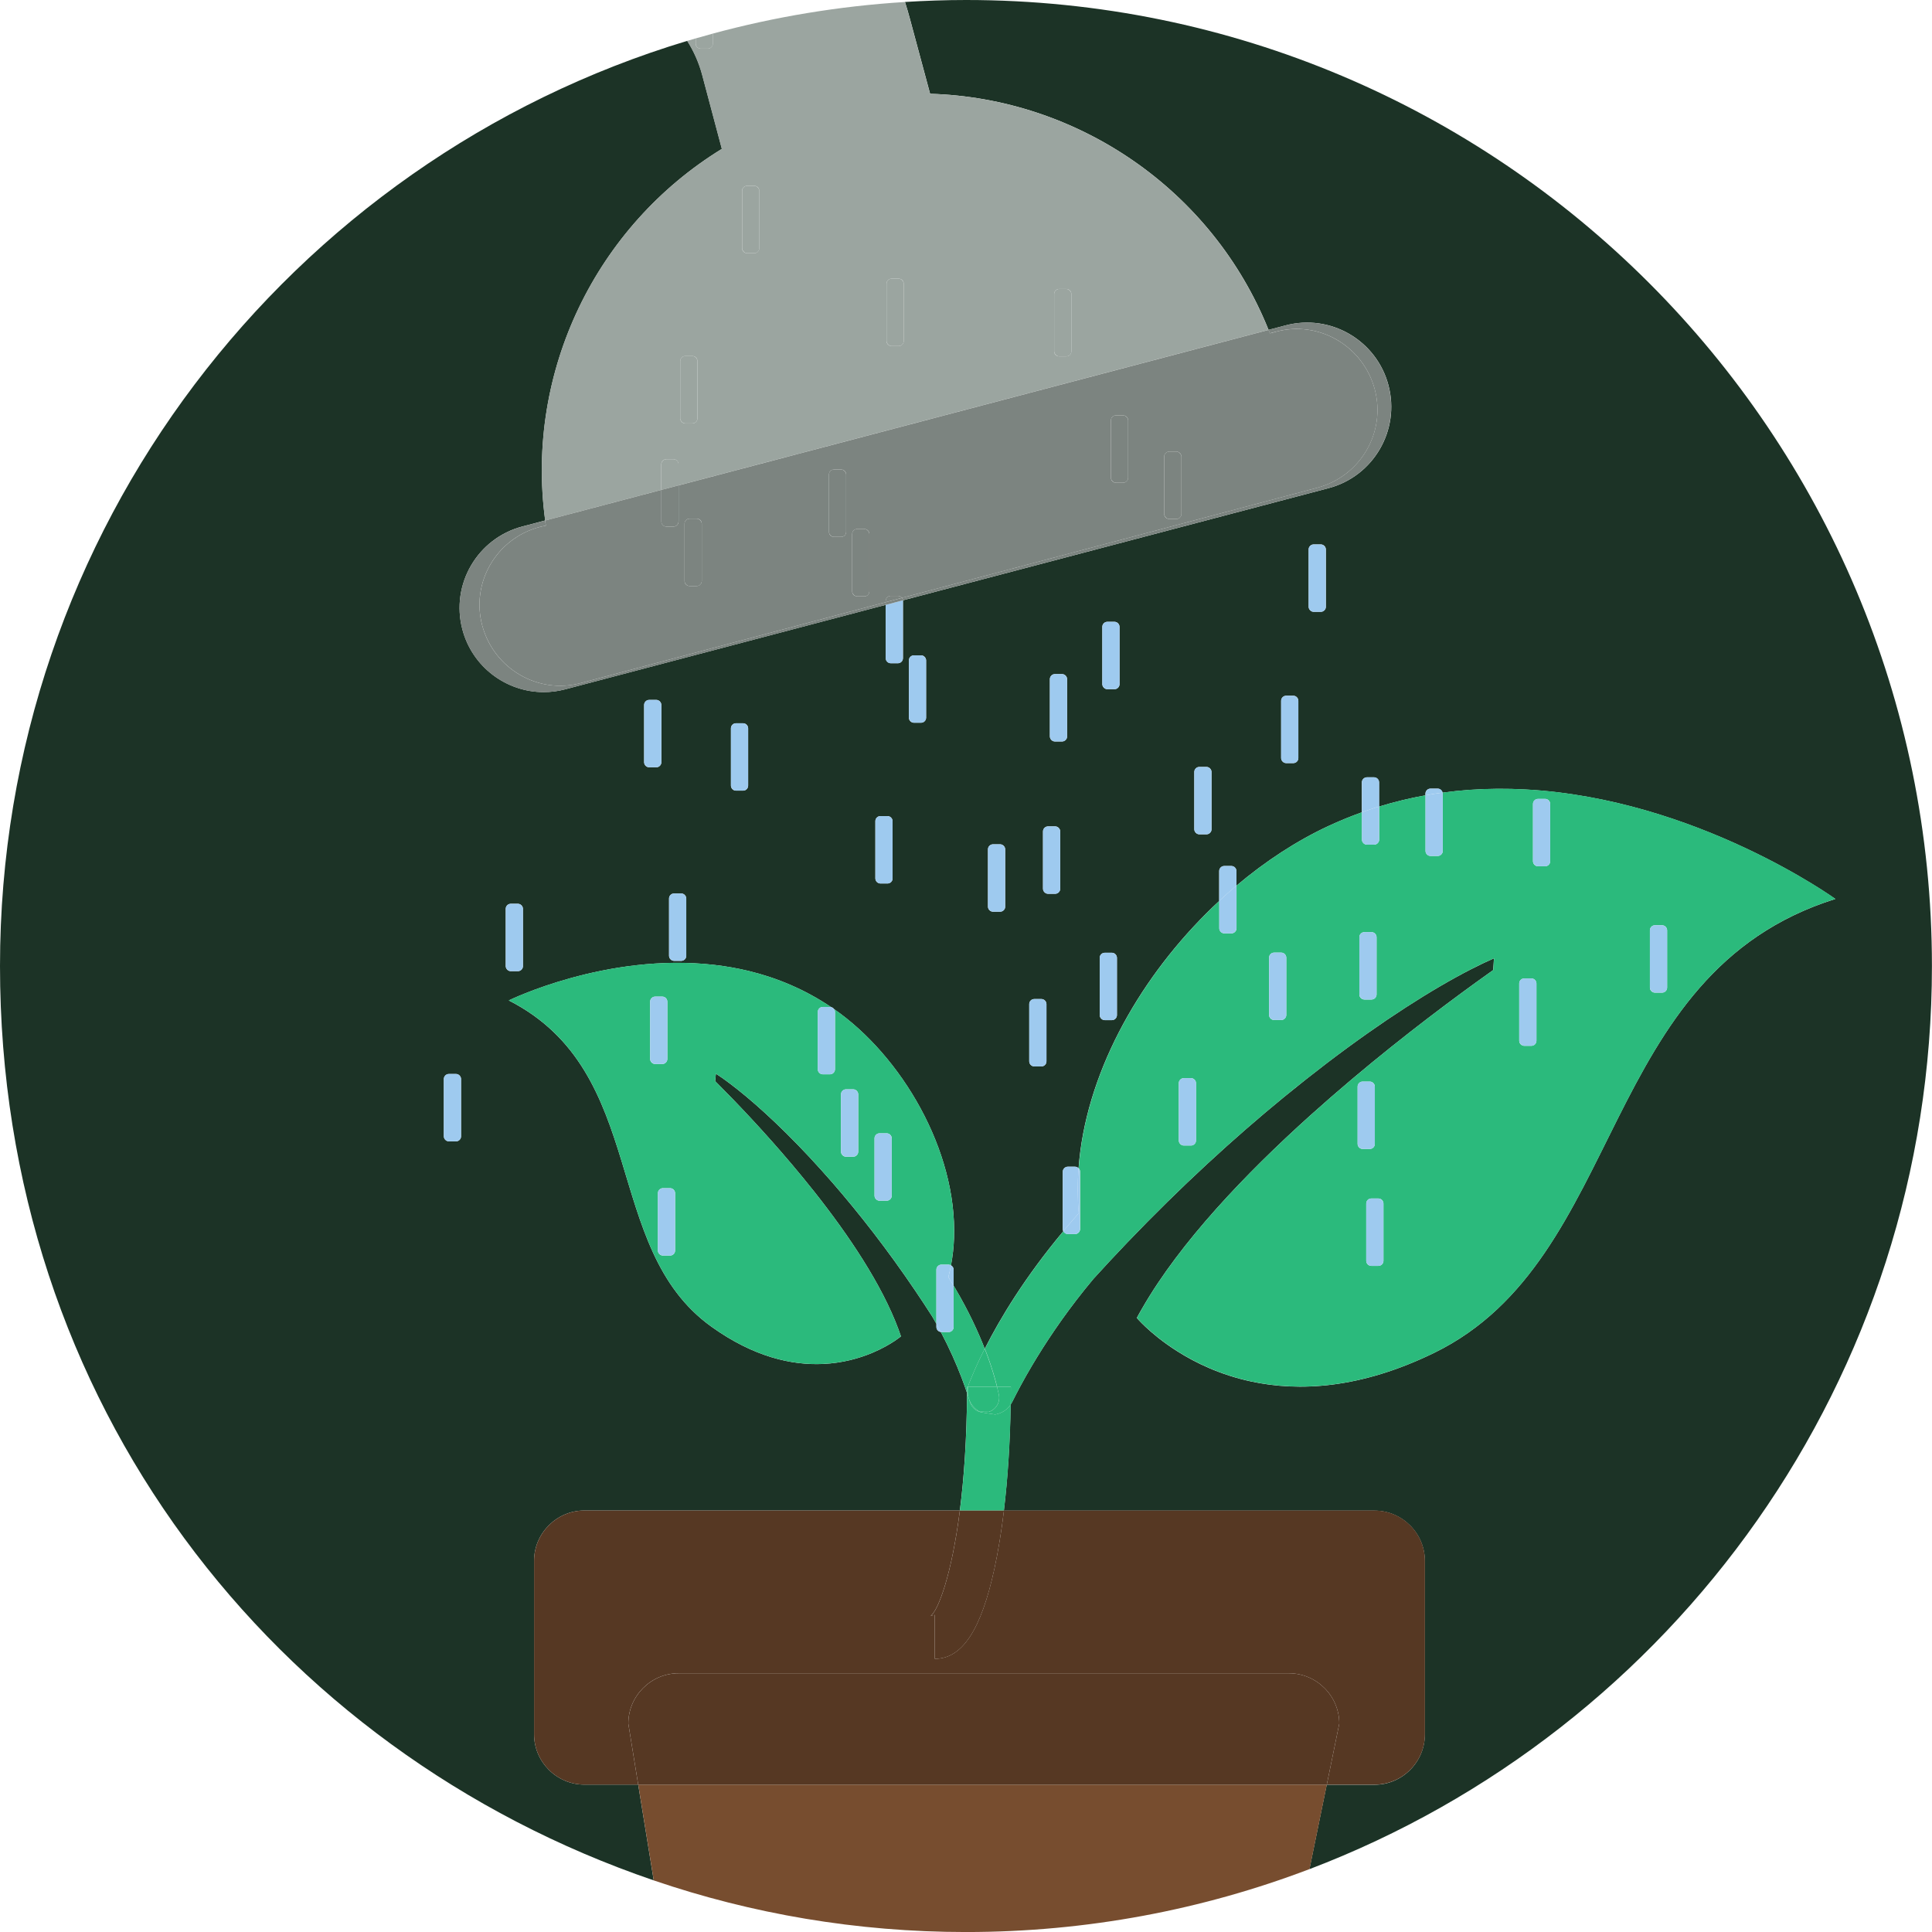 <?xml version="1.0" encoding="UTF-8"?>
<svg id="Calque_2" data-name="Calque 2" xmlns="http://www.w3.org/2000/svg" viewBox="0 0 640.34 640.34">
  <defs>
    <style>
      .cls-1 {
        fill: #9ecaef;
      }

      .cls-1, .cls-2, .cls-3, .cls-4, .cls-5, .cls-6, .cls-7 {
        stroke-width: 0px;
      }

      .cls-2 {
        fill: #7c8480;
      }

      .cls-3 {
        fill: #2bba7c;
      }

      .cls-4 {
        fill: #774d2f;
      }

      .cls-5 {
        fill: #9ba5a0;
      }

      .cls-6 {
        fill: #1c3326;
      }

      .cls-7 {
        fill: #563823;
      }
    </style>
  </defs>
  <g id="Calque_2-2" data-name="Calque 2">
    <g>
      <path class="cls-6" d="m320.17,0c-6.79,0-13.53.24-20.22.65.6,1.87,1.15,3.76,1.66,5.67l6.67,24.76c48.81,1.44,93.46,31.7,112.17,78.25l5.66-1.49c14.9-3.93,30.16,4.97,34.09,19.87,3.93,14.9-4.97,30.16-19.87,34.09l-141.07,37.17c0,.06.02.13.02.19v18.99c0,.92-.75,1.67-1.67,1.67h-2.36c-.92,0-1.67-.75-1.67-1.67v-17.69l-106.24,28c-2.38.63-4.77.93-7.13.93-12.36,0-23.66-8.28-26.96-20.8-3.93-14.9,4.97-30.16,19.87-34.09l7.59-2c-6.67-49.52,16.98-97.65,58.56-123.16l-6.57-24.71c-1.08-3.96-2.75-7.69-4.9-11.09C96,53.21,0,175.47,0,320.17s90.64,260.03,216.67,303.06l-5.15-31.74h-17.83c-9.17,0-16.68-7.51-16.68-16.68v-57.49c0-9.17,7.51-16.68,16.68-16.68h124.44c1.37-10.67,2.3-23.69,2.38-38.96-.52-1.57-1.15-3.34-1.89-5.28-1.65-4.3-3.88-9.41-6.79-14.93-.83-.1-1.47-.8-1.47-1.65v-1.06c-.45-.81-.92-1.62-1.4-2.44-1.87-2.93-3.76-5.8-5.66-8.6-9.18-13.57-18.54-25.56-27.42-35.77-2.62-3-5.19-5.85-7.7-8.54-10.17-10.87-19.38-19.13-26.51-24.46-1.56-1.18-3.04-2.21-4.39-3.09-.1.82-.19,1.65-.25,2.47.25.24.5.5.75.76,5.96,5.97,15.15,15.54,24.72,26.87,2.43,2.88,4.88,5.86,7.32,8.93,11.48,14.49,22.45,30.81,27.98,45.74.29.76.56,1.53.81,2.29,0,0-.72.61-2.08,1.52-1.62,1.07-4.14,2.57-7.44,3.95-4.26,1.79-9.82,3.39-16.4,3.68-10.19.45-22.85-2.27-36.93-12.38-36.6-26.28-20.44-84.29-67.13-108.11,0,0,32.3-15.9,68.08-11.78,3.81.44,7.67,1.1,11.53,2.04,9.21,2.24,18.44,6.04,27.23,11.96.39.09.72.32.95.64,22.4,15.54,40.84,46.91,39.78,75.94-.11,3.03-.45,6.04-1.01,9.01.52.28.88.83.88,1.46v5.3c.18.3.37.61.55.9,4.39,7.46,7.52,14.23,9.76,19.98,5.11-10.12,13.3-23.72,26.03-38.95-.11-.22-.17-.46-.17-.72v-18.99c0-.92.75-1.67,1.67-1.67h2.36c.47,0,.9.2,1.2.51.14-1.89.33-3.78.58-5.67,4.08-30.87,22.46-61.03,46.03-82.93v-9.91c0-.92.75-1.67,1.67-1.67h2.36c.92,0,1.67.75,1.67,1.67v4.86c9.65-8.14,20-14.9,30.49-19.78,3.69-1.72,7.39-3.22,11.09-4.55v-9.92c0-.92.75-1.67,1.67-1.67h2.36c.92,0,1.67.75,1.67,1.67v8.02c5.14-1.58,10.27-2.81,15.37-3.72v-.55c0-.92.75-1.67,1.67-1.67h2.36c.81,0,1.48.57,1.64,1.33,3.01-.41,6-.72,8.97-.93,6.25-.44,12.42-.46,18.46-.13,56.73,3.03,102.77,36.29,102.77,36.29-78.9,24.72-69.07,119.21-132.93,150.42-24.57,12-44.96,12.89-60.69,9.51-10.17-2.18-18.39-6.14-24.54-10.05-4.77-3.02-8.3-6.01-10.53-8.11-1.88-1.77-2.83-2.91-2.83-2.91.6-1.11,1.21-2.23,1.87-3.34,12.54-21.75,33.91-44.23,55.58-63.74,4.6-4.13,9.2-8.13,13.74-11.96,17.88-15.08,34.7-27.55,45.54-35.26.46-.34.92-.67,1.37-.98.12-1.3.19-2.6.26-3.9-2.34,1.02-4.9,2.24-7.65,3.65-12.5,6.4-29,16.83-47.68,31.05-4.61,3.52-9.36,7.27-14.23,11.25-16.51,13.52-34.23,29.7-52.09,48.38-3.69,3.85-7.38,7.82-11.07,11.88-.99,1.18-1.95,2.35-2.89,3.52-7.38,9.19-13.14,17.93-17.44,25.16-2.84,4.79-5.02,8.93-6.61,12.11-.16.32-.34.62-.53.91-.18,12.44-.95,24.38-2.24,35.14h122.86c9.17,0,16.68,7.51,16.68,16.68v57.49c0,9.17-7.51,16.68-16.68,16.68h-15.85l-5.73,27.98c120.61-45.9,206.32-162.59,206.32-299.31C640.34,143.35,497,0,320.17,0Zm-167.36,376.62c0,.92-.75,1.67-1.67,1.67h-2.36c-.92,0-1.67-.75-1.67-1.67v-18.99c0-.92.75-1.67,1.67-1.67h2.36c.92,0,1.67.75,1.67,1.67v18.99Zm20.51-56.41c0,.92-.75,1.67-1.67,1.67h-2.36c-.92,0-1.67-.75-1.67-1.67v-18.99c0-.92.75-1.67,1.67-1.67h2.36c.92,0,1.67.75,1.67,1.67v18.99Zm45.87-67.57c0,.92-.75,1.67-1.67,1.67h-2.36c-.92,0-1.67-.75-1.67-1.67v-18.99c0-.92.75-1.67,1.67-1.67h2.36c.92,0,1.67.75,1.67,1.67v18.99Zm8.26,64.15c0,.92-.75,1.67-1.67,1.67h-2.36c-.92,0-1.67-.75-1.67-1.67v-18.99c0-.92.75-1.67,1.67-1.67h2.36c.92,0,1.67.75,1.67,1.67v18.99Zm20.51-56.41c0,.92-.75,1.67-1.67,1.67h-2.36c-.92,0-1.67-.75-1.67-1.67v-18.99c0-.92.75-1.67,1.67-1.67h2.36c.92,0,1.67.75,1.67,1.67v18.99Zm47.87,30.77c0,.92-.75,1.67-1.67,1.67h-2.36c-.92,0-1.67-.75-1.67-1.67v-18.99c0-.92.75-1.67,1.67-1.67h2.36c.92,0,1.67.75,1.67,1.67v18.99Zm11.11-53.28c0,.92-.75,1.67-1.67,1.67h-2.36c-.92,0-1.67-.75-1.67-1.67v-18.99c0-.92.75-1.67,1.67-1.67h2.36c.92,0,1.67.75,1.67,1.67v18.99Zm26.21,62.63c0,.92-.75,1.67-1.67,1.67h-2.36c-.92,0-1.67-.75-1.67-1.67v-18.99c0-.92.75-1.67,1.67-1.67h2.36c.92,0,1.67.75,1.67,1.67v18.99Zm13.68,51.28c0,.92-.75,1.67-1.67,1.67h-2.36c-.92,0-1.67-.75-1.67-1.67v-18.99c0-.92.75-1.67,1.67-1.67h2.36c.92,0,1.67.75,1.67,1.67v18.99Zm4.56-57.22c0,.92-.75,1.67-1.67,1.67h-2.36c-.92,0-1.67-.75-1.67-1.67v-18.99c0-.92.75-1.67,1.67-1.67h2.36c.92,0,1.67.75,1.67,1.67v18.99Zm2.28-50.48c0,.92-.75,1.67-1.67,1.67h-2.36c-.92,0-1.67-.75-1.67-1.67v-18.99c0-.92.75-1.67,1.67-1.67h2.36c.92,0,1.67.75,1.67,1.67v18.99Zm16.52,92.36c0,.92-.75,1.67-1.67,1.67h-2.36c-.92,0-1.67-.75-1.67-1.67v-18.99c0-.92.75-1.67,1.67-1.67h2.36c.92,0,1.67.75,1.67,1.67v18.99Zm.86-109.69c0,.92-.75,1.67-1.67,1.67h-2.36c-.92,0-1.67-.75-1.67-1.67v-18.99c0-.92.75-1.67,1.67-1.67h2.36c.92,0,1.67.75,1.67,1.67v18.99Zm30.49,48.1c0,.92-.75,1.67-1.67,1.67h-2.36c-.92,0-1.67-.75-1.67-1.67v-18.99c0-.92.75-1.67,1.67-1.67h2.36c.92,0,1.67.75,1.67,1.67v18.99Zm28.78-23.6c0,.92-.75,1.67-1.67,1.67h-2.36c-.92,0-1.67-.75-1.67-1.67v-18.99c0-.92.75-1.67,1.67-1.67h2.36c.92,0,1.67.75,1.67,1.67v18.99Zm9.12-50.15c0,.92-.75,1.67-1.67,1.67h-2.36c-.92,0-1.67-.75-1.67-1.67v-18.99c0-.92.75-1.67,1.67-1.67h2.36c.92,0,1.67.75,1.67,1.67v18.99Z"/>
      <path class="cls-4" d="m211.53,591.5l5.15,31.74c32.47,11.08,67.28,17.11,103.5,17.11,40.1,0,78.47-7.39,113.85-20.86l5.73-27.98h-228.22Z"/>
      <path class="cls-3" d="m330.45,459.63h4.59c0,1.97-.02,3.93-.05,5.89.19-.29.38-.59.53-.91,1.59-3.18,3.77-7.32,6.61-12.11,4.29-7.24,10.06-15.98,17.44-25.16.95-1.17,1.91-2.35,2.89-3.52,3.69-4.06,7.37-8.03,11.07-11.88,17.85-18.69,35.58-34.86,52.09-48.38,4.87-3.98,9.62-7.73,14.23-11.25,18.68-14.22,35.18-24.64,47.68-31.05,2.74-1.42,5.31-2.63,7.65-3.65-.07,1.31-.15,2.61-.26,3.9-.45.31-.91.64-1.37.98-10.84,7.71-27.66,20.17-45.54,35.26-4.54,3.83-9.14,7.83-13.74,11.96-21.67,19.51-43.04,41.99-55.58,63.74-.65,1.11-1.27,2.23-1.87,3.34,0,0,.95,1.14,2.83,2.91,2.23,2.1,5.76,5.09,10.53,8.11,6.15,3.9,14.37,7.86,24.54,10.05,15.73,3.38,36.13,2.49,60.69-9.51,63.86-31.21,54.03-125.69,132.93-150.42,0,0-46.03-33.26-102.77-36.29-6.04-.32-12.21-.3-18.46.13-2.98.21-5.97.52-8.97.93.02.11.04.23.04.34v18.99c0,.92-.75,1.67-1.67,1.67h-2.36c-.92,0-1.67-.75-1.67-1.67v-18.44c-5.1.92-10.23,2.15-15.37,3.72v10.97c0,.92-.75,1.67-1.67,1.67h-2.36c-.92,0-1.67-.75-1.67-1.67v-9.07c-3.7,1.32-7.4,2.83-11.09,4.55-10.49,4.88-20.84,11.64-30.49,19.78v14.14c0,.92-.75,1.67-1.67,1.67h-2.36c-.92,0-1.67-.75-1.67-1.67v-9.08c-23.57,21.9-41.95,52.06-46.03,82.93-.25,1.89-.44,3.78-.58,5.67.29.3.47.71.47,1.16v18.99c0,.92-.75,1.67-1.67,1.67h-2.36c-.67,0-1.23-.39-1.5-.95-12.73,15.23-20.92,28.83-26.03,38.95,1.44,3.71,2.52,7.01,3.31,9.79.29,1.01.54,1.95.75,2.82Zm119.52-80.49v-18.99c0-.92.75-1.67,1.67-1.67h2.36c.92,0,1.67.75,1.67,1.67v18.99c0,.92-.75,1.67-1.67,1.67h-2.36c-.92,0-1.67-.75-1.67-1.67Zm8.56,38.75c0,.92-.75,1.67-1.67,1.67h-2.36c-.92,0-1.67-.75-1.67-1.67v-18.99c0-.92.75-1.67,1.67-1.67h2.36c.92,0,1.67.75,1.67,1.67v18.99Zm88.31-109.55c0-.92.75-1.67,1.67-1.67h2.36c.92,0,1.67.75,1.67,1.67v18.99c0,.92-.75,1.67-1.67,1.67h-2.36c-.92,0-1.67-.75-1.67-1.67v-18.99Zm-38.75-41.88c0-.92.75-1.67,1.67-1.67h2.36c.92,0,1.67.75,1.67,1.67v18.99c0,.92-.75,1.67-1.67,1.67h-2.36c-.92,0-1.67-.75-1.67-1.67v-18.99Zm-4.56,59.5c0-.92.75-1.67,1.67-1.67h2.36c.92,0,1.67.75,1.67,1.67v18.99c0,.92-.75,1.67-1.67,1.67h-2.36c-.92,0-1.67-.75-1.67-1.67v-18.99Zm-52.99-15.34c0-.92.75-1.67,1.67-1.67h2.36c.92,0,1.67.75,1.67,1.67v18.99c0,.92-.75,1.67-1.67,1.67h-2.36c-.92,0-1.67-.75-1.67-1.67v-18.99Zm-29.92,6.79c0-.92.75-1.67,1.67-1.67h2.36c.92,0,1.67.75,1.67,1.67v18.99c0,.92-.75,1.67-1.67,1.67h-2.36c-.92,0-1.67-.75-1.67-1.67v-18.99Zm-29.92,41.6c0-.92.75-1.67,1.67-1.67h2.36c.92,0,1.67.75,1.67,1.67v18.99c0,.92-.75,1.67-1.67,1.67h-2.36c-.92,0-1.67-.75-1.67-1.67v-18.99Z"/>
      <path class="cls-3" d="m312.03,419.16h2.36c.29,0,.56.08.8.21.56-2.96.9-5.97,1.01-9.01,1.06-29.03-17.38-60.4-39.78-75.94.2.28.33.62.33.99v18.99c0,.92-.75,1.67-1.67,1.67h-2.36c-.92,0-1.67-.75-1.67-1.67v-18.99c0-.92.75-1.67,1.67-1.67h2.36c.14,0,.27.02.39.05-8.79-5.92-18.02-9.72-27.23-11.96-3.86-.94-7.71-1.6-11.53-2.04-35.78-4.12-68.08,11.78-68.08,11.78,46.69,23.82,30.53,81.83,67.13,108.11,14.08,10.11,26.73,12.83,36.93,12.38,6.59-.29,12.15-1.89,16.4-3.68,3.3-1.38,5.82-2.88,7.44-3.95,1.36-.91,2.08-1.52,2.08-1.52-.26-.76-.52-1.52-.81-2.29-5.53-14.93-16.5-31.24-27.98-45.74-2.44-3.07-4.89-6.06-7.32-8.93-9.57-11.32-18.76-20.9-24.72-26.87-.25-.26-.51-.52-.75-.76.07-.82.15-1.64.25-2.47,1.35.88,2.83,1.92,4.39,3.09,7.13,5.33,16.34,13.59,26.51,24.46,2.51,2.69,5.08,5.54,7.7,8.54,8.88,10.2,18.25,22.19,27.42,35.77,1.9,2.8,3.79,5.67,5.66,8.6.48.82.94,1.63,1.4,2.44v-17.93c0-.92.75-1.67,1.67-1.67Zm-96.55-68.18v-18.99c0-.92.75-1.67,1.67-1.67h2.36c.92,0,1.67.75,1.67,1.67v18.99c0,.92-.75,1.67-1.67,1.67h-2.36c-.92,0-1.67-.75-1.67-1.67Zm8.28,63.49c0,.92-.75,1.67-1.67,1.67h-2.36c-.92,0-1.67-.75-1.67-1.67v-18.99c0-.92.75-1.67,1.67-1.67h2.36c.92,0,1.67.75,1.67,1.67v18.99Zm60.69-32.76c0,.92-.75,1.67-1.67,1.67h-2.36c-.92,0-1.67-.75-1.67-1.67v-18.99c0-.92.75-1.67,1.67-1.67h2.36c.92,0,1.67.75,1.67,1.67v18.99Zm11.11,14.58c0,.92-.75,1.67-1.67,1.67h-2.36c-.92,0-1.67-.75-1.67-1.67v-18.99c0-.92.75-1.67,1.67-1.67h2.36c.92,0,1.67.75,1.67,1.67v18.99Z"/>
      <path class="cls-3" d="m320.87,459.63c.09-.47.23-.94.42-1.4.89-2.21,2.05-4.92,3.53-8.04.48-1.01,1.01-2.08,1.56-3.17-2.24-5.76-5.37-12.52-9.76-19.98-.17-.3-.37-.6-.55-.9v13.69c0,.92-.75,1.67-1.67,1.67h-2.36c-.07,0-.13-.01-.2-.02,2.92,5.52,5.14,10.63,6.79,14.93.74,1.94,1.37,3.71,1.89,5.28,0-.69.01-1.37.01-2.06h.33Z"/>
      <path class="cls-3" d="m321.28,458.22c-.19.46-.32.93-.42,1.4h9.58c-.22-.87-.47-1.81-.75-2.82-.79-2.78-1.87-6.08-3.31-9.79-.55,1.1-1.08,2.16-1.56,3.17-1.49,3.12-2.64,5.82-3.53,8.04Z"/>
      <path class="cls-3" d="m334.99,465.51c-1.21,1.8-3.09,2.96-5.14,3.3h-.01c-1.63-.23-3.25-.48-4.88-.77h-.01c-.08-.04-.14-.09-.22-.13-.05,0-.1,0-.16,0h0c-1.44-.5-2.63-1.65-3.1-3.23-.08-.26-.17-.54-.25-.82-.09-.25-.17-.5-.24-.75-.14-.45-.3-.92-.46-1.41-.08,15.27-1.01,28.29-2.38,38.96h14.61c1.29-10.76,2.06-22.69,2.24-35.14Z"/>
      <path class="cls-3" d="m330.45,459.63c.24.94.44,1.81.6,2.58.55,2.5-.92,4.98-3.33,5.74h0c-1,0-1.98,0-2.98-.04.07.04.14.09.22.13h.01c1.63.29,3.25.55,4.88.77h.01c2.05-.34,3.92-1.49,5.14-3.29.03-1.95.05-3.91.05-5.89h-4.59Z"/>
      <path class="cls-3" d="m321.22,463.85c-.08-.24-.16-.5-.24-.75.07.26.15.51.24.75Z"/>
      <path class="cls-3" d="m320.87,459.63h-.33c0,.7,0,1.38-.01,2.06.16.49.32.96.46,1.41-.3-1.11-.35-2.3-.11-3.47Z"/>
      <path class="cls-3" d="m321.22,463.85c.09.28.17.56.25.82.47,1.58,1.65,2.73,3.1,3.23h0c.05,0,.1,0,.16,0-1.66-.92-2.88-2.38-3.51-4.06Z"/>
      <path class="cls-3" d="m327.72,467.94c2.42-.77,3.88-3.24,3.33-5.74-.17-.77-.37-1.63-.6-2.58h-9.58c-.23,1.17-.18,2.36.11,3.47.08.26.16.51.24.75.63,1.68,1.85,3.13,3.51,4.06.99.03,1.98.04,2.98.04h0Z"/>
      <path class="cls-7" d="m224.93,554.59h202.28c9.17,0,16.68,7.51,16.68,16.68l-4.14,20.23h15.85c9.17,0,16.68-7.51,16.68-16.68v-57.49c0-9.17-7.51-16.68-16.68-16.68h-122.86c-.83,6.93-1.88,13.38-3.13,19.15-4.43,20.46-10.72,29.99-19.78,29.99v-14.51c-.78,0-1.31.27-1.45.37,2.68-2,7.05-13.92,9.75-35.01h-124.44c-9.17,0-16.68,7.51-16.68,16.68v57.49c0,9.17,7.51,16.68,16.68,16.68h17.83l-3.28-20.23c0-9.17,7.51-16.68,16.68-16.68Z"/>
      <path class="cls-7" d="m443.89,571.27c0-9.17-7.51-16.68-16.68-16.68h-202.28c-9.17,0-16.68,7.51-16.68,16.68l3.28,20.23h228.22l4.14-20.23Z"/>
      <path class="cls-7" d="m308.39,535.66c.14-.1.67-.37,1.45-.37v14.51c9.07,0,15.35-9.53,19.78-29.99,1.25-5.77,2.29-12.22,3.13-19.15h-14.61c-2.7,21.09-7.07,33-9.75,35.01Z"/>
      <rect class="cls-1" x="503.53" y="324.28" width="5.71" height="22.34" rx="1.67" ry="1.67"/>
      <rect class="cls-1" x="508.09" y="264.78" width="5.71" height="22.34" rx="1.67" ry="1.67"/>
      <rect class="cls-1" x="546.84" y="306.66" width="5.71" height="22.34" rx="1.67" ry="1.67"/>
      <rect class="cls-1" x="347.97" y="223.42" width="5.71" height="22.34" rx="1.67" ry="1.67"/>
      <rect class="cls-1" x="420.62" y="315.73" width="5.71" height="22.34" rx="1.67" ry="1.67"/>
      <rect class="cls-1" x="341.13" y="331.12" width="5.71" height="22.34" rx="1.67" ry="1.67"/>
      <rect class="cls-1" x="213.49" y="231.97" width="5.71" height="22.34" rx="1.67" ry="1.67"/>
      <rect class="cls-1" x="390.7" y="357.33" width="5.71" height="22.34" rx="1.67" ry="1.67"/>
      <rect class="cls-1" x="452.81" y="397.22" width="5.71" height="22.34" rx="1.67" ry="1.67"/>
      <rect class="cls-1" x="449.96" y="358.47" width="5.71" height="22.34" rx="1.67" ry="1.67"/>
      <rect class="cls-1" x="218.04" y="393.8" width="5.71" height="22.34" rx="1.67" ry="1.67"/>
      <rect class="cls-1" x="278.73" y="361.03" width="5.71" height="22.34" rx="1.67" ry="1.67"/>
      <rect class="cls-1" x="327.45" y="279.83" width="5.71" height="22.34" rx="1.67" ry="1.67"/>
      <rect class="cls-1" x="395.83" y="254.19" width="5.71" height="22.34" rx="1.67" ry="1.67"/>
      <path class="cls-1" d="m457.1,259.28c0-.92-.75-1.67-1.67-1.67h-2.36c-.92,0-1.67.75-1.67,1.67v9.92c1.9-.68,3.81-1.31,5.71-1.9v-8.02Z"/>
      <path class="cls-1" d="m453.06,279.95h2.36c.92,0,1.67-.75,1.67-1.67v-10.97c-1.9.58-3.81,1.21-5.71,1.9v9.07c0,.92.75,1.67,1.67,1.67Z"/>
      <rect class="cls-1" x="450.54" y="308.94" width="5.71" height="22.34" rx="1.67" ry="1.67"/>
      <rect class="cls-1" x="242.26" y="239.71" width="5.71" height="22.34" rx="1.67" ry="1.67"/>
      <rect class="cls-1" x="221.75" y="296.12" width="5.71" height="22.34" rx="1.67" ry="1.67"/>
      <rect class="cls-1" x="290.13" y="270.48" width="5.71" height="22.34" rx="1.67" ry="1.67"/>
      <rect class="cls-1" x="345.69" y="273.9" width="5.71" height="22.34" rx="1.67" ry="1.67"/>
      <rect class="cls-1" x="364.49" y="315.78" width="5.71" height="22.34" rx="1.67" ry="1.67"/>
      <rect class="cls-1" x="167.62" y="299.54" width="5.71" height="22.34" rx="1.67" ry="1.67"/>
      <rect class="cls-1" x="147.1" y="355.95" width="5.71" height="22.34" rx="1.67" ry="1.67"/>
      <rect class="cls-1" x="215.48" y="330.31" width="5.71" height="22.34" rx="1.67" ry="1.67"/>
      <path class="cls-1" d="m276.42,334.42c-.23-.31-.56-.54-.95-.64.25.17.51.32.76.5.06.04.13.09.19.14Z"/>
      <path class="cls-1" d="m272.71,333.73c-.92,0-1.67.75-1.67,1.67v18.99c0,.92.75,1.67,1.67,1.67h2.36c.92,0,1.67-.75,1.67-1.67v-18.99c0-.37-.12-.71-.33-.99-.06-.04-.13-.09-.19-.14-.25-.17-.51-.33-.76-.5-.13-.03-.26-.05-.39-.05h-2.36Z"/>
      <rect class="cls-1" x="289.84" y="375.61" width="5.71" height="22.34" rx="1.67" ry="1.67"/>
      <rect class="cls-1" x="365.35" y="206.09" width="5.71" height="22.34" rx="1.67" ry="1.67"/>
      <rect class="cls-1" x="433.72" y="180.45" width="5.71" height="22.34" rx="1.67" ry="1.67"/>
      <rect class="cls-1" x="424.61" y="230.59" width="5.71" height="22.34" rx="1.67" ry="1.67"/>
      <path class="cls-1" d="m409.8,288.68c0-.92-.75-1.67-1.67-1.67h-2.36c-.92,0-1.67.75-1.67,1.67v9.91c1.87-1.74,3.78-3.42,5.71-5.06v-4.86Z"/>
      <path class="cls-1" d="m405.77,309.34h2.36c.92,0,1.67-.75,1.67-1.67v-14.14c-1.93,1.63-3.84,3.32-5.71,5.06v9.08c0,.92.75,1.67,1.67,1.67Z"/>
      <path class="cls-1" d="m476.51,261.36h-2.36c-.92,0-1.67.75-1.67,1.67v.55c1.9-.34,3.79-.64,5.67-.89-.16-.76-.83-1.33-1.64-1.33Z"/>
      <path class="cls-1" d="m474.15,283.7h2.36c.92,0,1.67-.75,1.67-1.67v-18.99c0-.12-.01-.23-.04-.34-1.89.26-3.78.55-5.67.89v18.44c0,.92.75,1.67,1.67,1.67Z"/>
      <rect class="cls-1" x="301.24" y="217.2" width="5.71" height="22.34" rx="1.67" ry="1.67"/>
      <path class="cls-1" d="m293.55,218.16c0,.92.75,1.67,1.67,1.67h2.36c.92,0,1.67-.75,1.67-1.67v-18.99c0-.07-.01-.13-.02-.19l-5.69,1.5v17.69Z"/>
      <path class="cls-1" d="m357.55,402.1c-.43-4.95-.44-9.93-.07-14.91-.3-.32-.73-.51-1.2-.51h-2.36c-.92,0-1.67.75-1.67,1.67v18.99c0,.26.06.5.17.72.2-.24.4-.48.6-.73,1.45-1.73,2.97-3.47,4.54-5.24Z"/>
      <path class="cls-1" d="m353.91,409.02h2.36c.92,0,1.67-.75,1.67-1.67v-18.99c0-.45-.18-.86-.47-1.16-.37,4.97-.36,9.96.07,14.91-1.57,1.77-3.09,3.51-4.54,5.24-.21.24-.4.48-.6.73.27.56.84.95,1.5.95Z"/>
      <path class="cls-1" d="m310.36,438.76v1.06c0,.86.65,1.55,1.47,1.65-.46-.87-.94-1.76-1.44-2.65-.01-.02-.03-.05-.04-.07Z"/>
      <path class="cls-1" d="m316.07,426.13v-5.3c0-.63-.36-1.18-.88-1.46-.25,1.31-.52,2.62-.86,3.91.6.97,1.17,1.91,1.74,2.86Z"/>
      <path class="cls-1" d="m314.39,441.5c.92,0,1.67-.75,1.67-1.67v-13.69c-.57-.94-1.13-1.89-1.74-2.86.34-1.29.61-2.6.86-3.91-.24-.13-.51-.21-.8-.21h-2.36c-.92,0-1.67.75-1.67,1.67v17.93s.03.05.04.07c.5.89.97,1.78,1.44,2.65.07,0,.13.02.2.02h2.36Z"/>
      <path class="cls-5" d="m239.24,49.36c-41.58,25.51-65.23,73.63-58.56,123.16l38.5-10.15v-8.5c0-.92.75-1.67,1.67-1.67h2.36c.92,0,1.67.75,1.67,1.67v7l195.54-51.53c-18.7-46.55-63.35-76.81-112.17-78.25l-6.67-24.76c-.5-1.91-1.06-3.8-1.66-5.67-21.89,1.36-43.18,4.93-63.66,10.47v3.32c0,.92-.75,1.67-1.67,1.67h-2.36c-.92,0-1.67-.75-1.67-1.67v-1.72c-.94.27-1.87.55-2.81.83,2.15,3.4,3.81,7.13,4.9,11.09l6.57,24.71Zm-8.08,89.31c0,.92-.75,1.67-1.67,1.67h-2.36c-.92,0-1.67-.75-1.67-1.67v-18.99c0-.92.75-1.67,1.67-1.67h2.36c.92,0,1.67.75,1.67,1.67v18.99Zm118.23-41.22c0-.92.75-1.67,1.67-1.67h2.36c.92,0,1.67.75,1.67,1.67v18.99c0,.92-.75,1.67-1.67,1.67h-2.36c-.92,0-1.67-.75-1.67-1.67v-18.99Zm-55.56-3.42c0-.92.75-1.67,1.67-1.67h2.36c.92,0,1.67.75,1.67,1.67v18.99c0,.92-.75,1.67-1.67,1.67h-2.36c-.92,0-1.67-.75-1.67-1.67v-18.99Zm-47.87-30.77c0-.92.75-1.67,1.67-1.67h2.36c.92,0,1.67.75,1.67,1.67v18.99c0,.92-.75,1.67-1.67,1.67h-2.36c-.92,0-1.67-.75-1.67-1.67v-18.99Z"/>
      <path class="cls-5" d="m232.26,16.12h2.36c.92,0,1.67-.75,1.67-1.67v-3.32c-1.91.52-3.81,1.05-5.71,1.6v1.72c0,.92.75,1.67,1.67,1.67Z"/>
      <rect class="cls-5" x="245.97" y="61.59" width="5.71" height="22.34" rx="1.67" ry="1.67"/>
      <rect class="cls-5" x="225.45" y="118" width="5.71" height="22.34" rx="1.67" ry="1.67"/>
      <rect class="cls-5" x="293.83" y="92.36" width="5.71" height="22.34" rx="1.67" ry="1.67"/>
      <rect class="cls-5" x="349.39" y="95.78" width="5.71" height="22.34" rx="1.67" ry="1.67"/>
      <path class="cls-5" d="m224.9,153.87c0-.92-.75-1.67-1.67-1.67h-2.36c-.92,0-1.67.75-1.67,1.67v8.5l5.71-1.5v-7Z"/>
      <path class="cls-2" d="m422.89,109.94c14.24-3.87,28.86,4.74,32.72,18.98,3.87,14.24-4.64,28.91-18.98,32.72l-137.72,36.52c.17.23.29.51.32.81l141.07-37.17c14.9-3.93,23.79-19.19,19.87-34.09-3.93-14.9-19.19-23.79-34.09-19.87l-5.66,1.49c.15.38.32.75.47,1.13l1.98-.53Z"/>
      <path class="cls-2" d="m192.57,226.37c-14.24,3.87-28.86-4.74-32.72-18.98-3.87-14.24,4.64-28.91,18.98-32.72l2.08-.47c-.08-.56-.14-1.12-.22-1.68l-7.59,2c-14.9,3.93-23.79,19.19-19.87,34.09,3.3,12.52,14.6,20.8,26.96,20.8,2.35,0,4.75-.3,7.13-.93l106.24-28v-.89l-100.98,26.78Z"/>
      <path class="cls-2" d="m293.55,199.59v.89l5.69-1.5c-.03-.3-.15-.58-.32-.81l-5.37,1.42Z"/>
      <path class="cls-2" d="m224.9,172.86c0,.92-.75,1.67-1.67,1.67h-2.36c-.92,0-1.67-.75-1.67-1.67v-10.49l-38.5,10.15c.08.56.13,1.12.22,1.68l-2.08.47c-14.34,3.81-22.85,18.48-18.98,32.72,3.87,14.24,18.48,22.85,32.72,18.98l100.98-26.78v-.42c0-.92.75-1.67,1.67-1.67h2.36c.55,0,1.03.27,1.33.67l137.72-36.52c14.34-3.81,22.85-18.48,18.98-32.72-3.87-14.24-18.48-22.85-32.72-18.98l-1.98.53c-.15-.38-.31-.75-.47-1.13l-195.54,51.53v11.99Zm160.96-21.51c0-.92.75-1.67,1.67-1.67h2.36c.92,0,1.67.75,1.67,1.67v18.99c0,.92-.75,1.67-1.67,1.67h-2.36c-.92,0-1.67-.75-1.67-1.67v-18.99Zm-17.66-12.01c0-.92.75-1.67,1.67-1.67h2.36c.92,0,1.67.75,1.67,1.67v18.99c0,.92-.75,1.67-1.67,1.67h-2.36c-.92,0-1.67-.75-1.67-1.67v-18.99Zm-85.76,37.66c0-.92.75-1.67,1.67-1.67h2.36c.92,0,1.67.75,1.67,1.67v18.99c0,.92-.75,1.67-1.67,1.67h-2.36c-.92,0-1.67-.75-1.67-1.67v-18.99Zm-7.69-19.71c0-.92.75-1.67,1.67-1.67h2.36c.92,0,1.67.75,1.67,1.67v18.99c0,.92-.75,1.67-1.67,1.67h-2.36c-.92,0-1.67-.75-1.67-1.67v-18.99Zm-46.19,14.61h2.36c.92,0,1.67.75,1.67,1.67v18.99c0,.92-.75,1.67-1.67,1.67h-2.36c-.92,0-1.67-.75-1.67-1.67v-18.99c0-.92.75-1.67,1.67-1.67Z"/>
      <rect class="cls-2" x="385.86" y="149.67" width="5.71" height="22.34" rx="1.67" ry="1.67"/>
      <rect class="cls-2" x="226.88" y="171.9" width="5.71" height="22.34" rx="1.67" ry="1.67"/>
      <rect class="cls-2" x="282.44" y="175.32" width="5.71" height="22.34" rx="1.67" ry="1.67"/>
      <rect class="cls-2" x="368.2" y="137.66" width="5.71" height="22.34" rx="1.67" ry="1.67"/>
      <path class="cls-2" d="m220.86,174.53h2.36c.92,0,1.67-.75,1.67-1.67v-11.99l-5.71,1.5v10.49c0,.92.75,1.67,1.67,1.67Z"/>
      <rect class="cls-2" x="274.74" y="155.61" width="5.71" height="22.34" rx="1.67" ry="1.67"/>
      <path class="cls-2" d="m297.58,197.49h-2.36c-.92,0-1.67.75-1.67,1.67v.42l5.37-1.42c-.31-.41-.79-.67-1.33-.67Z"/>
    </g>
  </g>
</svg>